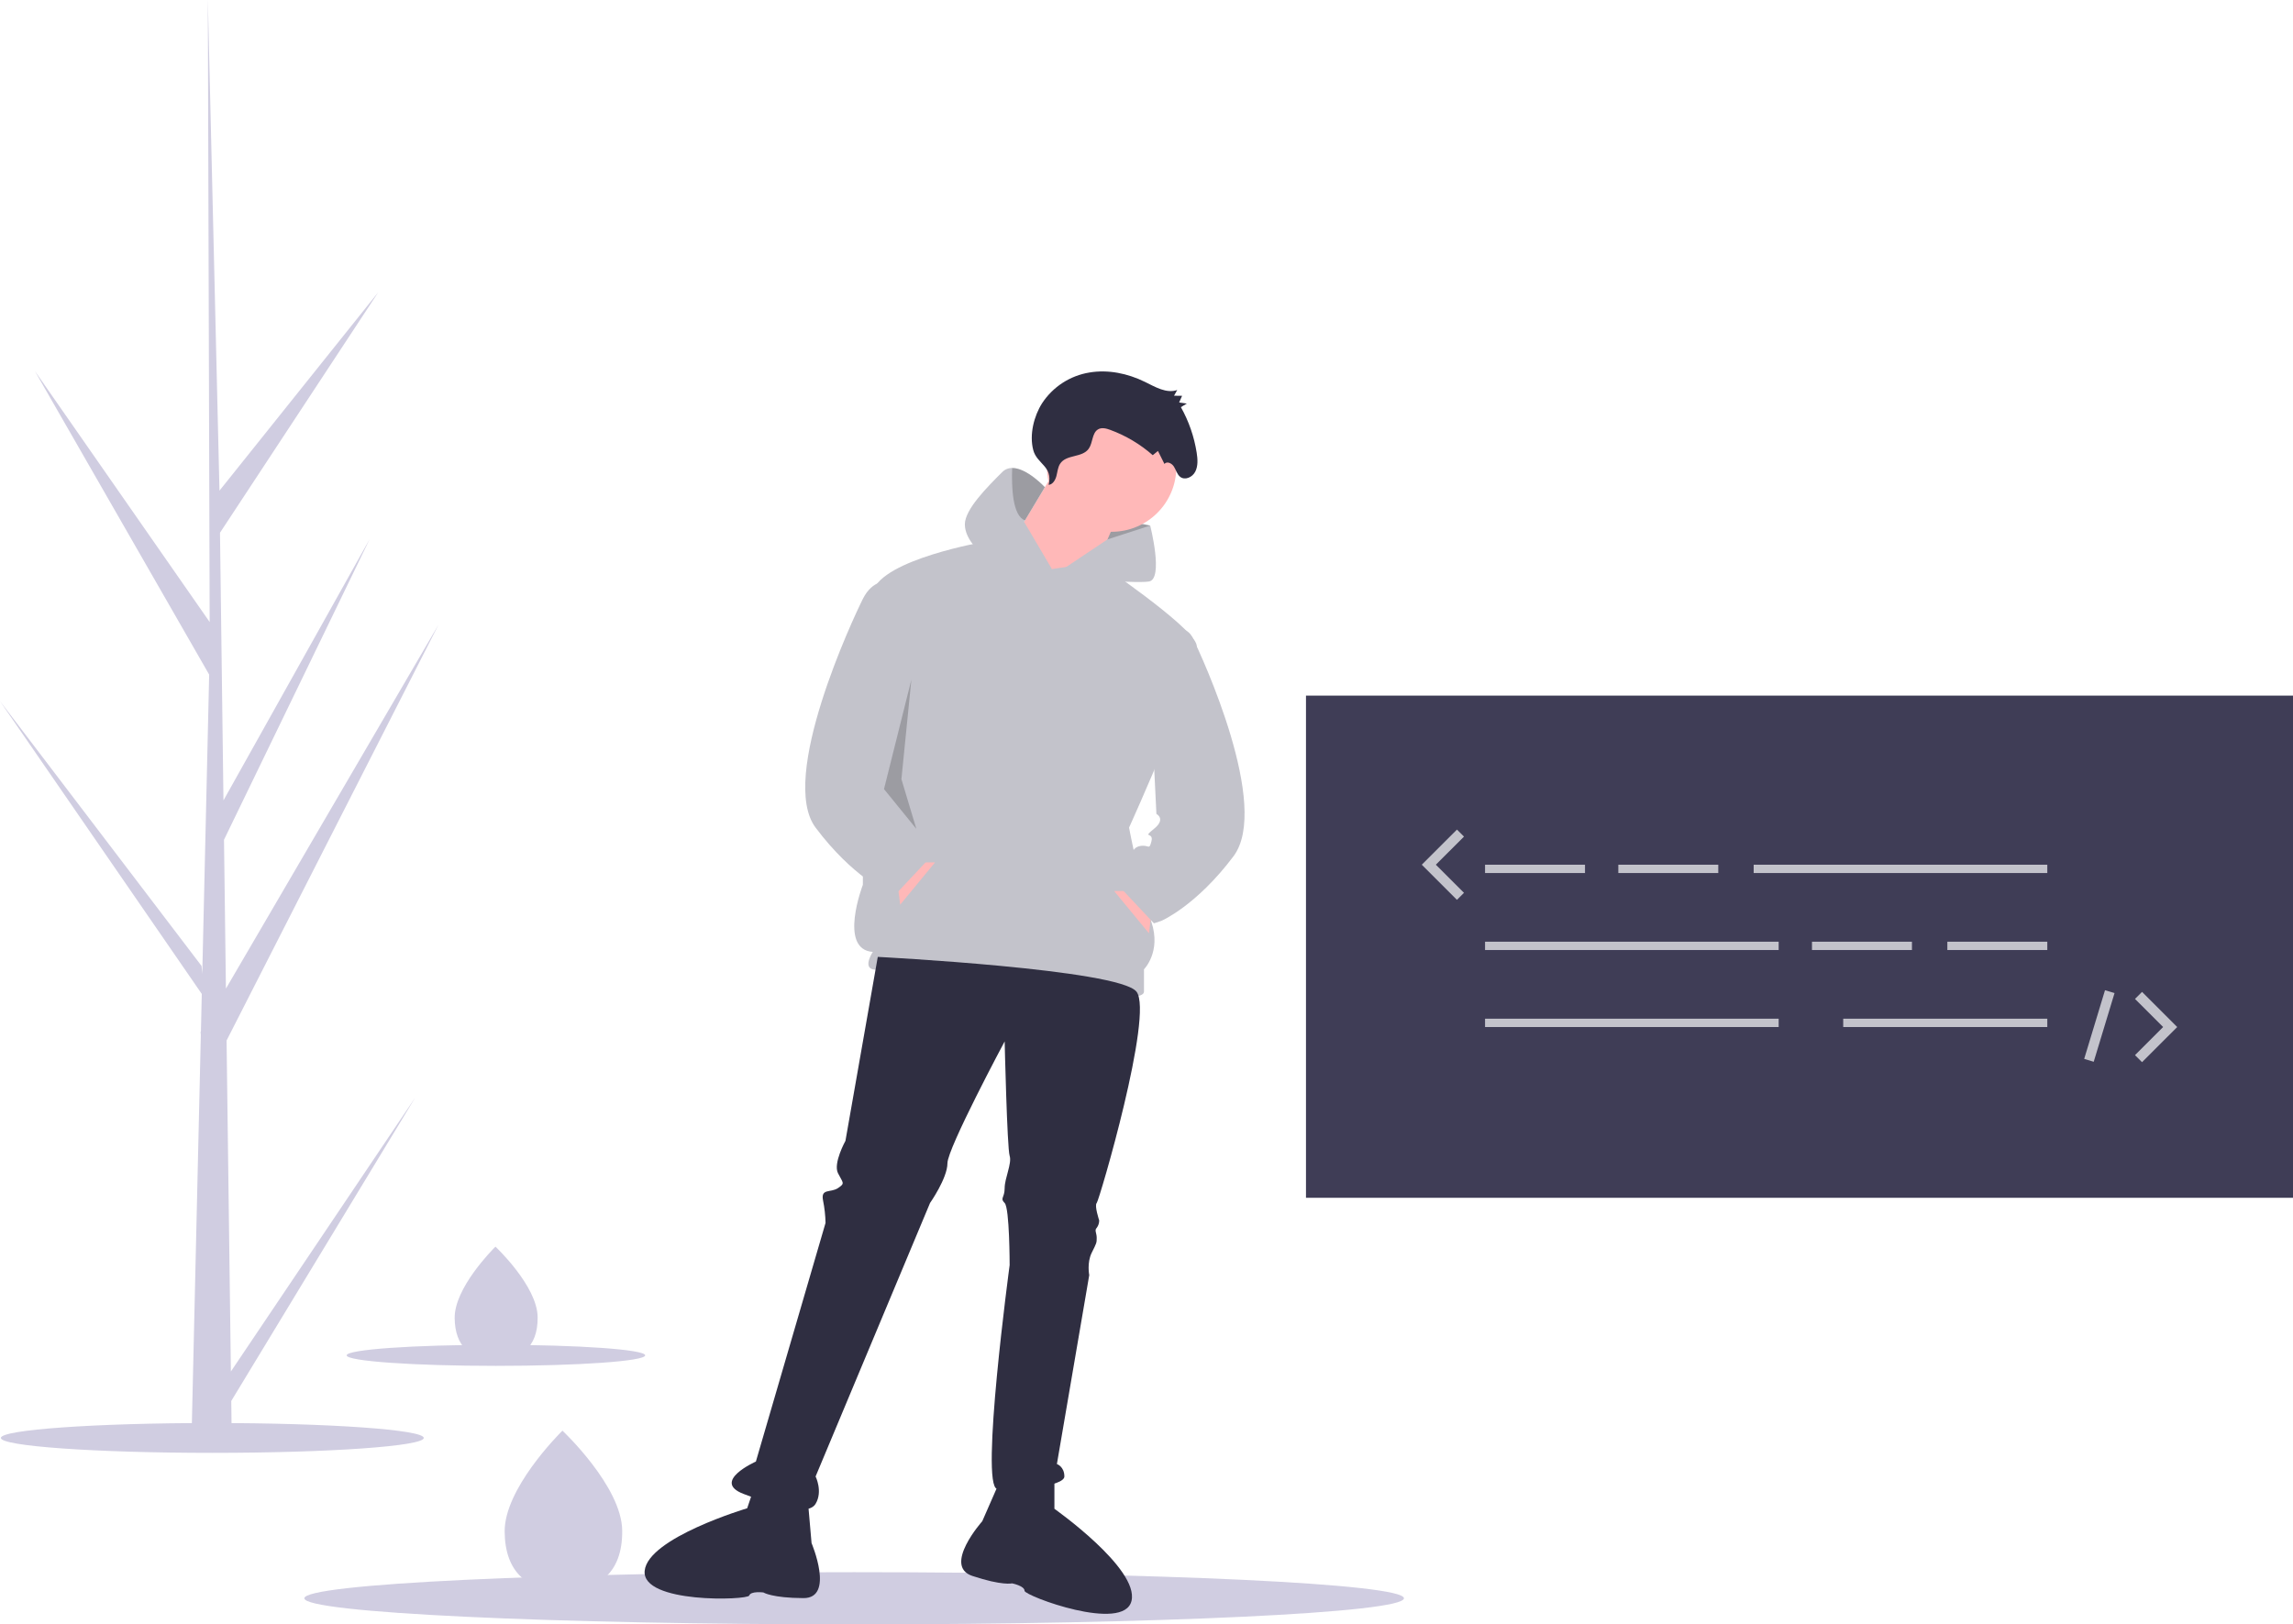 <svg width="525" height="372" viewBox="0 0 525 372" fill="none" xmlns="http://www.w3.org/2000/svg">
<g clip-path="url(#clip0)">
<path d="M48.611 332.717C75.35 332.717 97.026 331.187 97.026 329.301C97.026 327.414 75.35 325.885 48.611 325.885C21.872 325.885 0.196 327.414 0.196 329.301C0.196 331.187 21.872 332.717 48.611 332.717Z" fill="#D0CDE1"/>
<path d="M195.564 372C265.085 372 321.443 369.324 321.443 366.022C321.443 362.721 265.085 360.044 195.564 360.044C126.043 360.044 69.686 362.721 69.686 366.022C69.686 369.324 126.043 372 195.564 372Z" fill="#D0CDE1"/>
<path d="M261.067 124.345L263.345 120.36L251.954 118.083L250.814 123.776L252.523 128.331L261.067 124.345Z" fill="#C3C3CB"/>
<path opacity="0.2" d="M261.067 124.345L263.345 120.36L251.954 118.083L250.814 123.776L252.523 128.331L261.067 124.345Z" fill="black"/>
<path d="M254.517 121.783C262.696 121.783 269.326 115.156 269.326 106.981C269.326 98.806 262.696 92.179 254.517 92.179C246.338 92.179 239.707 98.806 239.707 106.981C239.707 115.156 246.338 121.783 254.517 121.783Z" fill="#FFB8B8"/>
<path d="M241.986 106.981L230.024 126.907L247.682 137.155L256.795 116.09L241.986 106.981Z" fill="#FFB8B8"/>
<path d="M240.847 130.323L225.468 124.061C225.468 124.061 202.115 128.046 199.836 135.447C197.558 142.848 197.558 202.627 197.558 202.627C197.558 202.627 191.862 217.429 199.836 217.999C199.836 217.999 197.558 221.414 199.836 221.984C202.115 222.553 225.468 221.984 234.581 224.83C243.694 227.677 261.921 229.954 261.921 227.108V221.984C261.921 221.984 265.908 217.999 263.63 211.167C261.352 204.335 258.504 189.533 258.504 189.533C258.504 189.533 275.591 151.957 273.883 147.403C272.174 142.848 251.312 128.765 251.312 128.765L240.847 130.323Z" fill="#C3C3CB"/>
<path d="M205.532 202.627L206.102 207.182L214.076 197.503H211.228L205.532 202.627Z" fill="#FFB8B8"/>
<path d="M240.847 130.323L224.329 126.338C224.329 126.338 220.911 123.491 220.911 120.075C220.911 116.659 226.037 111.535 229.455 108.12C229.752 107.815 230.109 107.573 230.502 107.41C230.896 107.246 231.318 107.164 231.745 107.169C235.128 107.14 239.229 111.575 239.229 111.575L234.678 119.164L234.473 119.5L240.847 130.323Z" fill="#C3C3CB"/>
<path d="M253.579 123.525L263.345 120.36C263.345 120.36 266.478 132.6 263.06 133.17C259.643 133.739 240.847 132.031 240.847 132.031L253.579 123.525Z" fill="#C3C3CB"/>
<path d="M200.975 219.137L193.571 261.267C193.571 261.267 190.723 266.391 191.862 268.668C193.001 270.945 193.571 270.945 191.862 272.084C190.153 273.223 187.875 272.084 188.445 274.931C188.786 276.618 188.976 278.333 189.014 280.055L173.066 334.709C173.066 334.709 162.813 339.264 170.218 342.111C177.622 344.957 185.027 347.235 186.736 344.388C188.445 341.541 186.736 338.125 186.736 338.125L212.937 275.5C212.937 275.5 216.924 269.807 216.924 266.391C216.924 262.975 230.024 238.494 230.024 238.494C230.024 238.494 230.594 262.975 231.164 264.683C231.733 266.391 230.024 269.807 230.024 272.084C230.024 274.361 228.885 274.361 230.024 275.5C231.164 276.639 231.164 289.733 231.164 289.733C231.164 289.733 224.329 340.403 228.316 340.972C232.303 341.541 243.695 340.403 243.695 338.125C243.695 335.848 241.986 335.279 241.986 335.279L249.39 292.01C249.39 292.01 248.821 289.164 249.96 286.886C251.099 284.609 251.099 284.609 251.099 283.471C251.099 282.332 250.53 281.763 251.099 281.193C251.471 280.702 251.671 280.102 251.669 279.485C251.669 279.485 250.53 276.069 251.099 275.5C251.669 274.931 264.2 232.232 260.213 227.108C256.225 221.984 200.975 219.137 200.975 219.137Z" fill="#2F2E41"/>
<path d="M228.885 339.264L224.898 348.373C224.898 348.373 215.785 358.621 222.62 360.898C229.455 363.176 231.733 362.606 231.733 362.606C231.733 362.606 234.581 363.176 234.581 364.314C234.581 365.453 257.365 373.993 259.073 366.591C260.782 359.19 241.416 345.527 241.416 345.527V338.695L228.885 339.264Z" fill="#2F2E41"/>
<path d="M184.95 343.48L185.813 353.386C185.813 353.386 191.168 366.009 183.963 365.981C176.758 365.954 174.782 364.686 174.782 364.686C174.782 364.686 171.901 364.315 171.537 365.393C171.173 366.472 146.853 367.279 147.603 359.72C148.352 352.162 171.074 345.407 171.074 345.407L173.26 338.935L184.95 343.48Z" fill="#2F2E41"/>
<path d="M240.093 111.033C241.007 110.972 241.617 109.975 241.87 109.027C242.123 108.079 242.188 107.04 242.705 106.225C244.121 103.992 247.803 104.894 249.298 102.722C250.217 101.386 250.025 99.211 251.352 98.361C252.191 97.824 253.259 98.1 254.183 98.438C257.763 99.755 261.068 101.722 263.932 104.241L265.121 103.273L266.607 106.242C267.183 105.548 268.294 106.086 268.777 106.858C269.26 107.63 269.495 108.616 270.184 109.178C271.283 110.074 272.999 109.315 273.664 108.016C274.329 106.717 274.219 105.128 273.989 103.666C273.414 100.001 272.19 96.469 270.373 93.235L271.732 92.419L269.975 92.169L270.647 90.644L268.807 90.622L269.533 89.318C267.059 90.167 264.502 88.613 262.138 87.454C258.185 85.515 253.738 84.585 249.446 85.305C247.246 85.662 245.145 86.473 243.277 87.686C241.408 88.899 239.813 90.488 238.593 92.351C236.721 95.292 235.641 99.563 236.576 103.085C237.427 106.287 241.139 106.785 240.093 111.033Z" fill="#2F2E41"/>
<path d="M203.254 133.17C203.254 133.17 199.836 132.6 197.558 137.155C195.28 141.71 178.192 178.146 186.736 189.533C195.28 200.919 203.254 204.335 203.254 204.335L204.963 204.904L213.506 195.795L210.658 191.81C210.658 191.81 210.658 187.825 208.38 187.255C206.102 186.686 206.102 188.394 205.532 186.117C204.963 183.839 207.811 185.547 204.963 183.27C202.115 180.993 204.393 179.854 204.393 179.854L203.254 133.17Z" fill="#C3C3CB"/>
<path d="M263.63 209.174L263.06 213.729L255.086 204.05H257.934L263.63 209.174Z" fill="#FFB8B8"/>
<path d="M262.776 145.41C262.776 145.41 270.75 141.425 273.028 145.979C275.307 150.534 290.97 184.693 282.426 196.08C273.883 207.466 265.908 210.882 265.908 210.882L264.2 211.451L255.656 202.342L258.504 198.357C258.504 198.357 258.504 194.372 260.782 193.802C263.06 193.233 263.06 194.941 263.63 192.664C264.2 190.387 261.352 192.094 264.2 189.817C267.048 187.54 264.769 186.401 264.769 186.401L262.776 145.41Z" fill="#C3C3CB"/>
<path opacity="0.2" d="M208.665 155.658L202.399 180.708L209.804 189.817L206.387 178.431L208.665 155.658Z" fill="black"/>
<path opacity="0.2" d="M239.229 111.575L234.678 119.164C231.819 118.174 231.579 111.541 231.745 107.169C235.128 107.14 239.229 111.575 239.229 111.575Z" fill="black"/>
<path d="M142.458 350.517C142.557 360.648 136.566 364.243 129.134 364.316C128.962 364.318 128.79 364.317 128.619 364.315C128.274 364.311 127.934 364.299 127.596 364.278C120.884 363.869 115.636 360.201 115.544 350.78C115.449 341.03 127.796 328.604 128.722 327.685L128.723 327.684C128.758 327.649 128.776 327.632 128.776 327.632C128.776 327.632 142.36 340.388 142.458 350.517Z" fill="#D0CDE1"/>
<path d="M123.098 301.651C123.168 308.802 118.939 311.34 113.693 311.391C113.571 311.392 113.45 311.392 113.329 311.39C113.086 311.388 112.846 311.379 112.607 311.364C107.869 311.075 104.165 308.486 104.1 301.836C104.033 294.954 112.748 286.182 113.402 285.534L113.403 285.533C113.428 285.509 113.441 285.496 113.441 285.496C113.441 285.496 123.029 294.5 123.098 301.651Z" fill="#D0CDE1"/>
<path d="M113.544 312.796C132.418 312.796 147.719 311.717 147.719 310.385C147.719 309.053 132.418 307.974 113.544 307.974C94.669 307.974 79.368 309.053 79.368 310.385C79.368 311.717 94.669 312.796 113.544 312.796Z" fill="#D0CDE1"/>
<path d="M525 159.302H299.015V274.305H525V159.302Z" fill="#3F3D56"/>
<path d="M362.898 198.026H340.012V199.933H362.898V198.026Z" fill="#C3C3CB"/>
<path d="M393.413 198.026H370.527V199.933H393.413V198.026Z" fill="#C3C3CB"/>
<path d="M437.754 215.659H414.868V217.566H437.754V215.659Z" fill="#C3C3CB"/>
<path d="M468.745 215.659H445.86V217.566H468.745V215.659Z" fill="#C3C3CB"/>
<path d="M468.745 198.026H401.518V199.933H468.745V198.026Z" fill="#C3C3CB"/>
<path d="M407.24 215.659H340.012V217.566H407.24V215.659Z" fill="#C3C3CB"/>
<path d="M407.24 233.292H340.012V235.199H407.24V233.292Z" fill="#C3C3CB"/>
<path d="M468.745 233.292H422.02V235.199H468.745V233.292Z" fill="#C3C3CB"/>
<path d="M333.58 206.074L325.528 198.027L333.58 189.979L335.191 191.589L328.75 198.027L335.191 204.464L333.58 206.074Z" fill="#C3C3CB"/>
<path d="M490.435 243.247L488.824 241.636L495.265 235.198L488.824 228.761L490.435 227.151L498.487 235.198L490.435 243.247Z" fill="#C3C3CB"/>
<path d="M481.959 226.767L477.191 242.493L479.371 243.154L484.139 227.427L481.959 226.767Z" fill="#C3C3CB"/>
<path d="M52.864 314.084L95.052 251.375L52.95 320.83L53.038 327.887C49.959 327.91 46.908 327.859 43.888 327.733L45.981 237.029L45.923 236.329L46.001 236.194L46.201 227.623L0 160.576L46.147 221.208L46.31 223.019L47.891 154.489L7.986 84.976L48.004 142.45L47.587 0.473L47.587 0L47.601 0.465L50.25 112.362L86.619 66.909L50.369 122.002L51.163 183.301L84.63 123.475L51.286 192.313L51.728 226.398L100.398 143.062L51.876 238.289L52.864 314.084Z" fill="#D0CDE1"/>
</g>
<defs>
<clipPath id="clip0">
<rect width="525" height="372" fill="white"/>
</clipPath>
</defs>
</svg>

